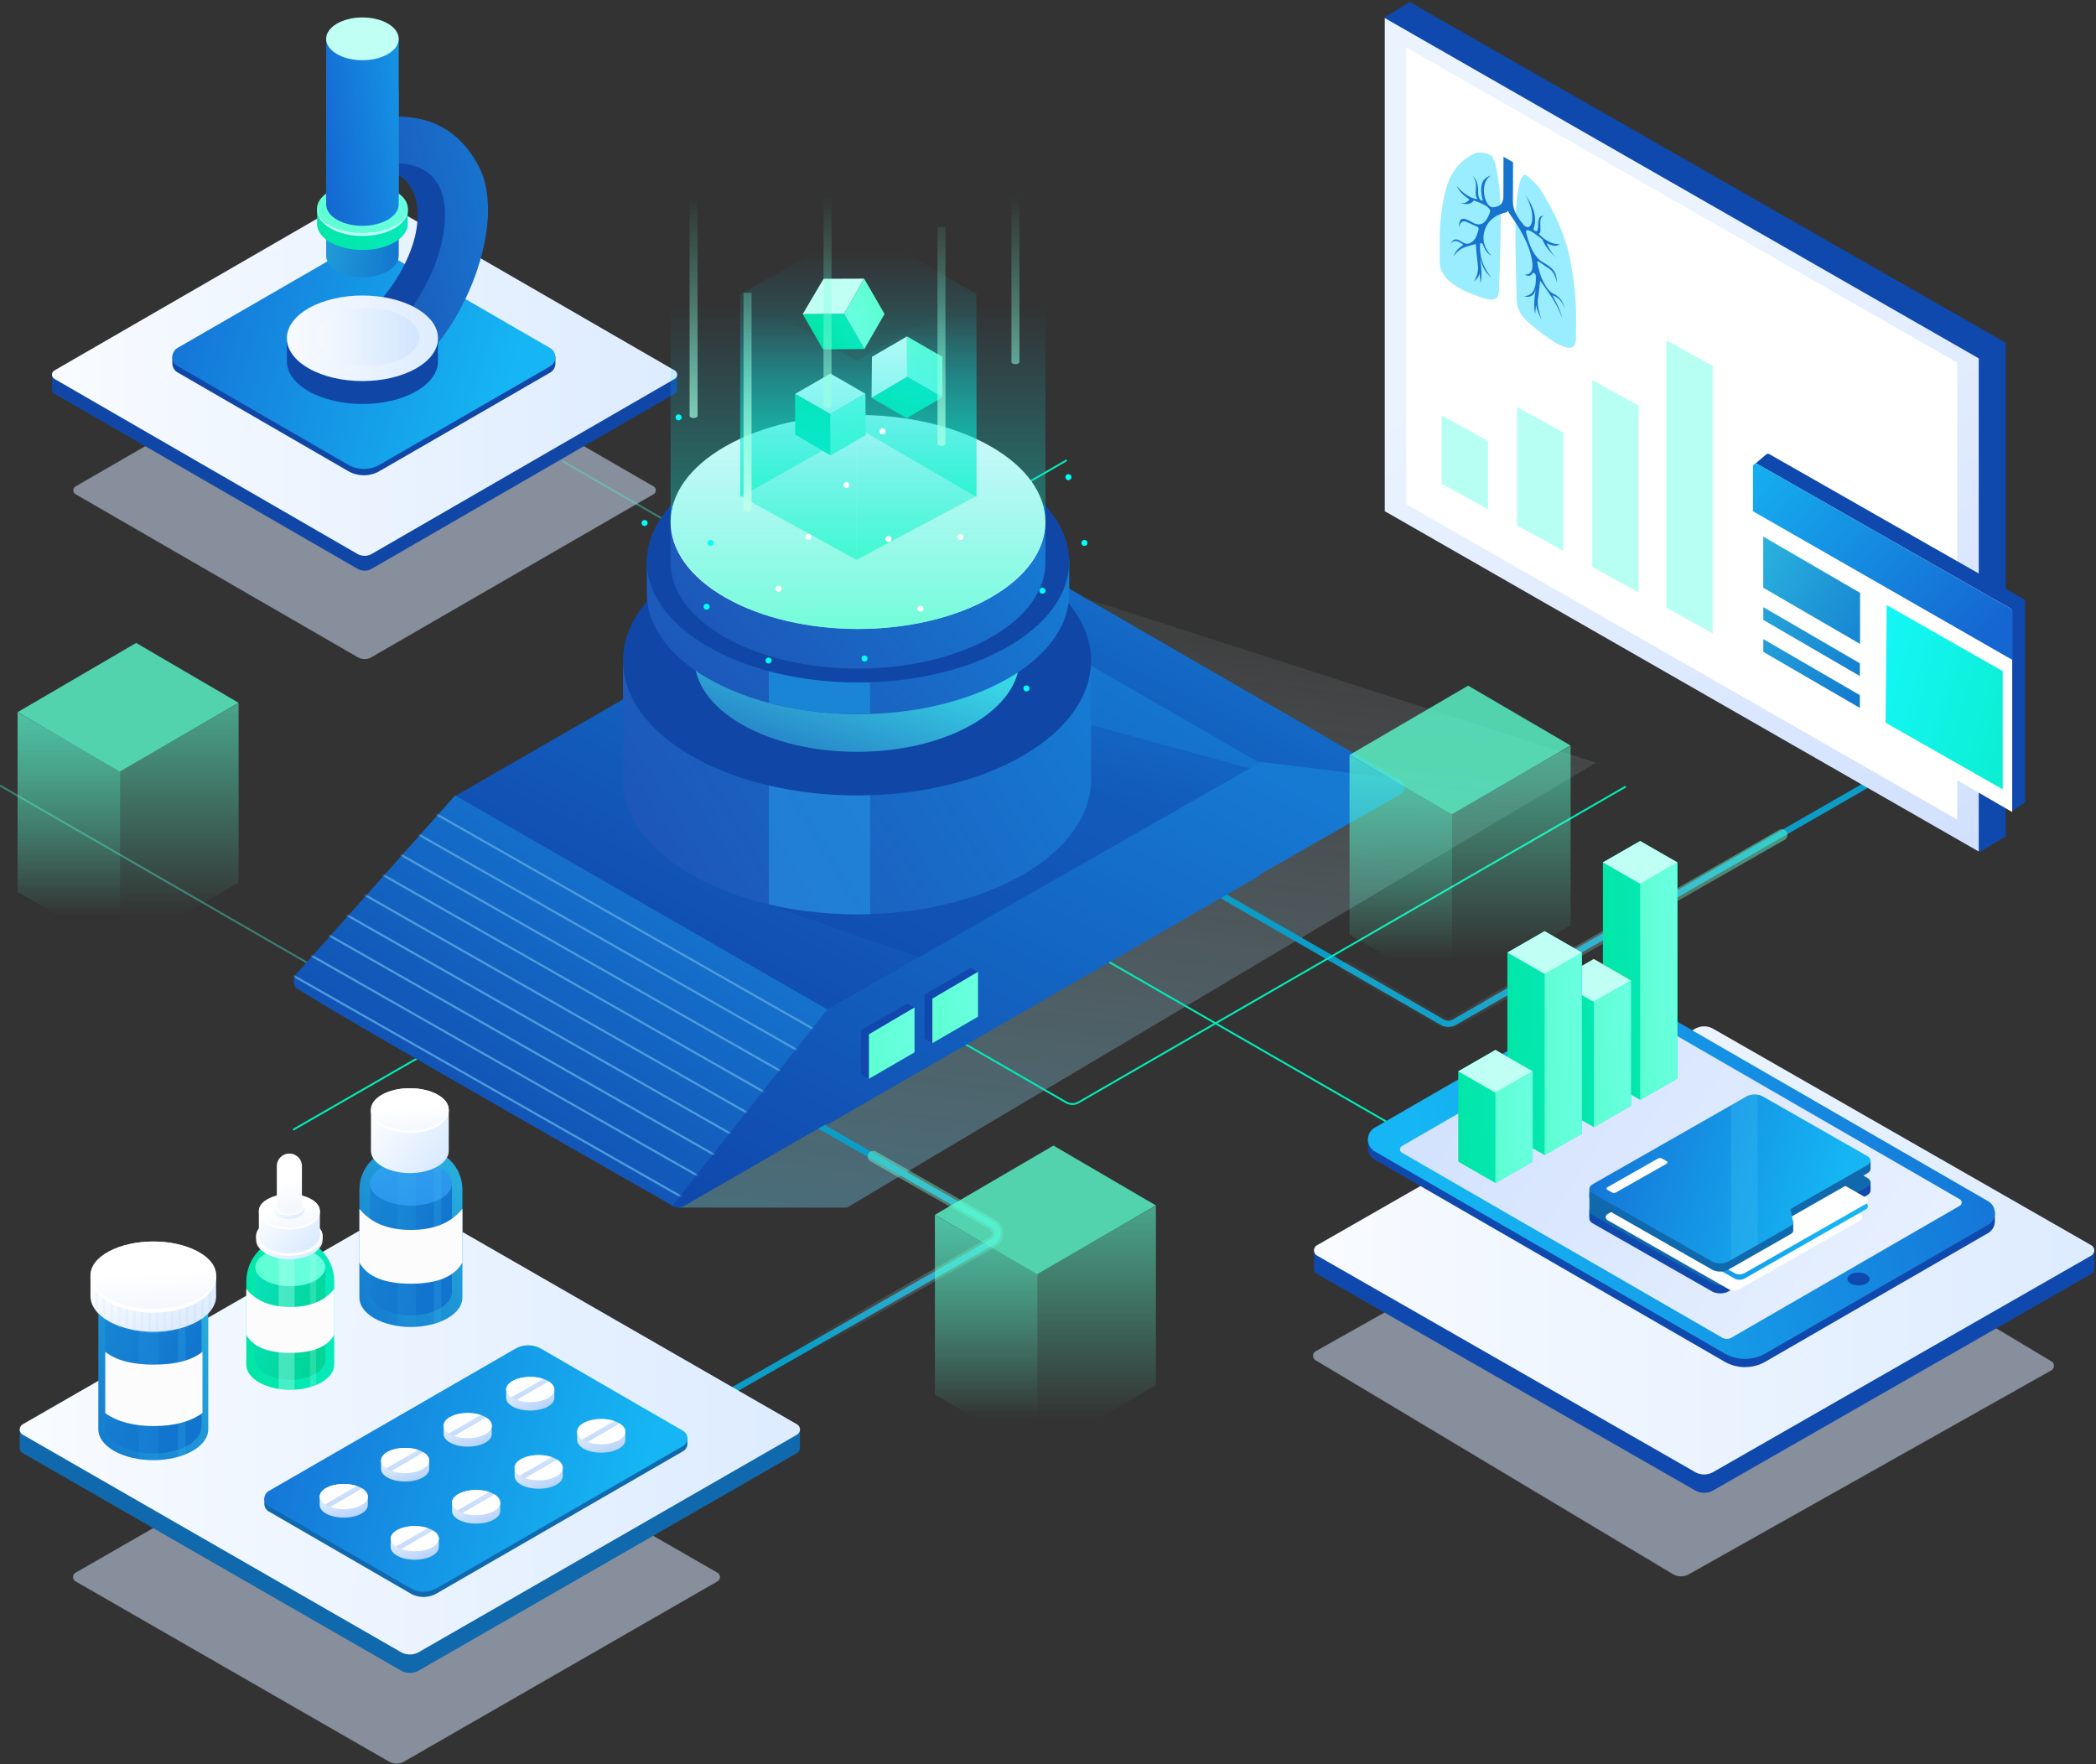 <svg xmlns="http://www.w3.org/2000/svg" xmlns:xlink="http://www.w3.org/1999/xlink" width="834" height="702" viewBox="0 0 834 702">
    <rect x="0" y="0" width="834" height="702" fill="#333333" stroke="none"/>
    <defs>
        <linearGradient id="a" x1="-4.872%" x2="135.715%" y1="36.435%" y2="36.435%">
            <stop offset="0%" stop-color="#FAFCFF"/>
            <stop offset="100%" stop-color="#D3E6FF"/>
        </linearGradient>
        <linearGradient id="b" x1="11.863%" x2="120.849%" y1="60.049%" y2="41.579%">
            <stop offset="0%" stop-color="#15B6F3"/>
            <stop offset="100%" stop-color="#1566D1"/>
        </linearGradient>
        <linearGradient id="c" x1="100%" x2="0%" y1="32.17%" y2="69.41%">
            <stop offset="0%" stop-color="#1679D2"/>
            <stop offset="100%" stop-color="#1D55B7"/>
        </linearGradient>
        <linearGradient id="d" x1="-136.914%" x2="111.45%" y1="-21.173%" y2="78.631%">
            <stop offset="0%" stop-color="#39DAE7"/>
            <stop offset="100%" stop-color="#1174CE"/>
        </linearGradient>
        <linearGradient id="e" x1="402.453%" x2="-24.833%" y1="-12.735%" y2="70.705%">
            <stop offset="0%" stop-color="#14F6F6"/>
            <stop offset="100%" stop-color="#00E5A2"/>
        </linearGradient>
        <linearGradient id="f" x1="323.683%" x2="-24.833%" y1="-7.011%" y2="70.705%">
            <stop offset="0%" stop-color="#82FFFF"/>
            <stop offset="100%" stop-color="#5BFFCF"/>
        </linearGradient>
        <linearGradient id="g" x1="201.503%" x2="0%" y1="15.468%" y2="92.058%">
            <stop offset="0%" stop-color="#15B6F3"/>
            <stop offset="100%" stop-color="#1566D1"/>
        </linearGradient>
        <linearGradient id="h" x1="-4.872%" x2="135.715%" y1="36.435%" y2="36.435%">
            <stop offset="0%" stop-color="#FAFCFF"/>
            <stop offset="100%" stop-color="#C1DCFF"/>
        </linearGradient>
        <linearGradient id="i" x1="50%" x2="18.687%" y1="-15.198%" y2="156.733%">
            <stop offset="0%" stop-color="#FFF" stop-opacity="0"/>
            <stop offset="100%" stop-color="#2CB4E6"/>
        </linearGradient>
        <linearGradient id="j" x1="100%" x2="4.403%" y1="100%" y2="9.165%">
            <stop offset="0%" stop-color="#5BFFCF"/>
            <stop offset="100%" stop-color="#FFF" stop-opacity="0"/>
        </linearGradient>
        <linearGradient id="k" x1="73.237%" x2="63.732%" y1="-6.795%" y2="64.954%">
            <stop offset="0%" stop-color="#5DFFD1"/>
            <stop offset="100%" stop-color="#FFF" stop-opacity="0"/>
        </linearGradient>
        <linearGradient id="l" x1="93.317%" x2="28.009%" y1="27.379%" y2="100%">
            <stop offset="0%" stop-color="#1679D2"/>
            <stop offset="100%" stop-color="#1049AD"/>
        </linearGradient>
        <linearGradient id="m" x1="117.504%" x2="79.695%" y1="-42.958%" y2="35.752%">
            <stop offset="0%" stop-color="#1679D2"/>
            <stop offset="100%" stop-color="#1049AD"/>
        </linearGradient>
        <path id="n" d="M65.004.68l148.074 85.157-61.607 78.06C52.285 107.37 2.267 78.371 1.415 76.904a4.59 4.59 0 0 1 .534-5.346L65.004.68z"/>
        <linearGradient id="p" x1="59.463%" x2="11.455%" y1="41.608%" y2="126.672%">
            <stop offset="0%" stop-color="#38D7E6"/>
            <stop offset="100%" stop-color="#1D55B7"/>
        </linearGradient>
        <linearGradient id="q" x1="50%" x2="50%" y1="9.256%" y2="104.001%">
            <stop offset="0%" stop-color="#17D3FD" stop-opacity="0"/>
            <stop offset="100%" stop-color="#00FFB5"/>
        </linearGradient>
        <linearGradient id="r" x1="50%" x2="50%" y1="13.966%" y2="100%">
            <stop offset="0%" stop-color="#5BFFCF" stop-opacity="0"/>
            <stop offset="100%" stop-color="#BEFFEC"/>
        </linearGradient>
        <linearGradient id="s" x1="50%" x2="124.496%" y1="25.37%" y2="194.748%">
            <stop offset="0%" stop-color="#EBF3FF"/>
            <stop offset="100%" stop-color="#B4CCFB"/>
        </linearGradient>
        <linearGradient id="t" x1="108.904%" x2="-159.75%" y1="29.752%" y2="146.068%">
            <stop offset="0%" stop-color="#14F6F6"/>
            <stop offset="100%" stop-color="#00E5A2"/>
        </linearGradient>
        <linearGradient id="u" x1="118.504%" x2="7.035%" y1="6.094%" y2="83.706%">
            <stop offset="0%" stop-color="#15B6F3"/>
            <stop offset="100%" stop-color="#1566D1"/>
        </linearGradient>
        <linearGradient id="v" x1="143.468%" x2="-15.452%" y1="-85.849%" y2="100%">
            <stop offset="0%" stop-color="#39DAE7"/>
            <stop offset="100%" stop-color="#1174CE"/>
        </linearGradient>
        <linearGradient id="w" x1="84.619%" x2="84.619%" y1="85.429%" y2="-68.103%">
            <stop offset="0%" stop-color="#5BFFCF" stop-opacity="0"/>
            <stop offset="100%" stop-color="#5BFFCF"/>
        </linearGradient>
        <linearGradient id="x" x1="84.619%" x2="84.619%" y1="85.429%" y2="-132.366%">
            <stop offset="0%" stop-color="#5BFFCF" stop-opacity="0"/>
            <stop offset="100%" stop-color="#4EECD7"/>
            <stop offset="100%" stop-color="#5BFFCF"/>
        </linearGradient>
        <linearGradient id="y" x1="-407.777%" x2="71.625%" y1="-276.084%" y2="78.056%">
            <stop offset="0%" stop-color="#39DAE7"/>
            <stop offset="100%" stop-color="#1174CE"/>
        </linearGradient>
        <linearGradient id="z" x1="-243.64%" x2="106.445%" y1="-469.449%" y2="116.172%">
            <stop offset="0%" stop-color="#39DAE7"/>
            <stop offset="100%" stop-color="#2B91EE"/>
        </linearGradient>
        <linearGradient id="A" x1="0%" x2="105.039%" y1="28.321%" y2="100%">
            <stop offset="0%" stop-color="#FAFCFF"/>
            <stop offset="100%" stop-color="#D3E6FF"/>
        </linearGradient>
        <linearGradient id="B" x1="54.245%" x2="48.349%" y1="93.478%" y2="46.817%">
            <stop offset="0%" stop-color="#F4F7FD"/>
            <stop offset="100%" stop-color="#FFF"/>
        </linearGradient>
        <linearGradient id="C" x1="-177.458%" x2="86.059%" y1="-82.892%" y2="86.097%">
            <stop offset="0%" stop-color="#14F6F6"/>
            <stop offset="100%" stop-color="#00D496"/>
        </linearGradient>
        <linearGradient id="D" x1="61.272%" x2="48.349%" y1="92.49%" y2="46.817%">
            <stop offset="0%" stop-color="#F4F7FD"/>
            <stop offset="100%" stop-color="#FFF"/>
        </linearGradient>
        <path id="E" d="M7.322 17.747c9.763 5.527 25.593 5.527 35.356 0 4.94-2.797 7.38-6.473 7.32-10.138-.038-2.386-.038-4.91 0-7.573H0C.021 2.726.021 5.27 0 7.67c-.031 3.645 2.41 7.296 7.322 10.078z"/>
        <linearGradient id="F" x1="-26.206%" x2="138.976%" y1="21.186%" y2="86.162%">
            <stop offset="0%" stop-color="#E5ECFA"/>
            <stop offset="100%" stop-color="#ABCAF1"/>
        </linearGradient>
        <linearGradient id="H" x1="-11.466%" x2="86.097%" y1="-50.369%" y2="84.347%">
            <stop offset="0%" stop-color="#FAFCFF"/>
            <stop offset="100%" stop-color="#B6D2FA"/>
        </linearGradient>
        <linearGradient id="I" x1="115.047%" x2="-139.26%" y1="73.344%" y2="-20.928%">
            <stop offset="0%" stop-color="#EBF3FF"/>
            <stop offset="100%" stop-color="#B4CCFB"/>
        </linearGradient>
        <linearGradient id="J" x1="6.434%" x2="86.666%" y1="-20.198%" y2="109.124%">
            <stop offset="0%" stop-color="#FAB643"/>
            <stop offset="55.969%" stop-color="#F48222"/>
            <stop offset="100%" stop-color="#F16322"/>
        </linearGradient>
    </defs>
    <g fill="none" fill-rule="evenodd">
        <path fill="#CCD8F1" d="M147.763 128.667l112.284 64.873a1.8 1.8 0 0 1 0 3.115l-112.284 64.873a5.389 5.389 0 0 1-5.392 0L30.087 196.655a1.8 1.8 0 0 1 0-3.115l112.284-64.873a5.389 5.389 0 0 1 5.392 0z" opacity=".55" style="mix-blend-mode:multiply"/>
        <path fill="#1047A7" d="M147.96 83.67l121.49 65.164c-.002 3.648-.002 5.694 0 6.137a1.923 1.923 0 0 1-.965 1.677L147.96 226.282a5.784 5.784 0 0 1-5.788 0L21.65 156.648a1.93 1.93 0 0 1-.965-1.659c-.002-.221-.002-2.273 0-6.155l121.49-65.164a5.784 5.784 0 0 1 5.787 0z"/>
        <path fill="url(#a)" d="M127.96 70.95l120.525 69.634a1.931 1.931 0 0 1 0 3.344L127.96 213.56a5.784 5.784 0 0 1-5.788 0L1.65 143.928a1.931 1.931 0 0 1 0-3.344L122.173 70.95a5.784 5.784 0 0 1 5.788 0z" transform="translate(20 6.82)"/>
        <path fill="#1047A7" d="M70.675 148.193l67.837 39.236a12.529 12.529 0 0 0 12.548 0l67.837-39.17a4.19 4.19 0 0 0 2.092-3.628v-2.822c-.97-.293-1.668-.562-2.092-.807l-67.837-39.236a12.529 12.529 0 0 0-12.548 0l-67.837 39.169c-.47.272-1.168.533-2.092.784.004 1.424.004 2.36 0 2.81a4.187 4.187 0 0 0 2.092 3.664z"/>
        <path fill="url(#b)" d="M150.385 48.362L82.548 87.598a12.529 12.529 0 0 1-12.548 0L2.163 48.428a4.194 4.194 0 0 1 0-7.257L70 1.935a12.529 12.529 0 0 1 12.548 0l67.837 39.17a4.194 4.194 0 0 1 0 7.257z" transform="matrix(-1 0 0 1 221.06 97.316)"/>
        <path fill="#1047A7" d="M144.214 127.144c9.683-9.21 16.257-18.873 19.723-28.992 5.198-15.178 2.476-32.97-19.723-31.174l9.824-11.354c17.024 3.644 27.501 10.838 31.432 21.582 3.93 10.744-6.547 32.566-31.432 65.466l-9.824-15.528z"/>
        <path fill="url(#c)" fill-rule="nonzero" d="M29.426 126.519c14.308-16.936 21.462-33.03 21.462-48.283 0-22.88-21.502-22.222-30.967-17.535V40.745c20.645-4.216 35.365 1.796 44.16 18.036 13.194 24.36-9.28 73.07-29.772 82.354l-4.152-9.937-.731-4.68z" transform="translate(126.167 6.943)"/>
        <path fill="url(#d)" fill-rule="nonzero" d="M7.838 100.867c5.638 3.324 14.78 3.324 20.418 0 2.853-1.681 4.262-3.892 4.228-6.096-.023-1.434-.023-23.397 0-65.886H3.609c.013 42.506.013 64.48 0 65.922-.018 2.192 1.392 4.388 4.229 6.06z" transform="translate(126.167 6.943)"/>
        <path fill="url(#e)" d="M5.286 23.332c7.048 4.062 18.474 4.062 25.522 0 3.566-2.056 5.328-4.757 5.285-7.451a185.18 185.18 0 0 1 0-5.565H0c.015 1.976.015 3.846 0 5.61-.023 2.678 1.74 5.362 5.286 7.406z" transform="translate(126.167 73.086)"/>
        <path fill="#C0FFF4" d="M131.453 90.843c7.048 4.062 18.475 4.062 25.522 0 7.048-4.062 7.048-10.648 0-14.71-7.047-4.062-18.474-4.062-25.522 0-7.047 4.062-7.047 10.648 0 14.71z"/>
        <path fill="url(#f)" d="M5.286 16.772c7.048 3.836 18.474 3.836 25.522 0 7.048-3.837 7.048-10.058 0-13.894C23.76-.96 12.334-.96 5.286 2.878c-7.048 3.836-7.048 10.057 0 13.894z" transform="translate(126.167 73.086)"/>
        <g>
            <path fill="url(#g)" d="M4.229 80.423c5.638 3.323 14.78 3.323 20.417 0 2.853-1.682 4.263-3.892 4.228-6.096-.022-1.435-.022-23.397 0-65.887H0c.012 42.506.012 64.48 0 65.923-.018 2.192 1.391 4.387 4.229 6.06z" transform="translate(129.777 6.943)"/>
            <path fill="#C0FFF4" d="M134.005 21.47c5.639 3.324 14.78 3.324 20.418 0 5.638-3.323 5.638-8.711 0-12.035-5.638-3.323-14.78-3.323-20.418 0-5.638 3.324-5.638 8.712 0 12.036z"/>
        </g>
        <g>
            <path fill="#1047A7" d="M122.946 155.762c11.746 6.647 30.79 6.647 42.537 0 5.943-3.363 8.88-7.784 8.808-12.192-.046-2.87-.046-5.905 0-9.106h-60.155c.026 3.234.026 6.293 0 9.178-.038 4.384 2.899 8.775 8.81 12.12z"/>
            <path fill="url(#a)" d="M8.81 29.056c11.746 6.648 30.79 6.648 42.537 0 11.746-6.647 11.746-17.424 0-24.07-11.747-6.648-30.791-6.648-42.537 0-11.747 6.646-11.747 17.423 0 24.07z" transform="translate(114.136 117.583)"/>
            <path fill="url(#h)" d="M17.952 24.632c7.936 4.49 20.804 4.49 28.74 0 7.936-4.491 7.936-11.773 0-16.264-7.936-4.49-20.804-4.49-28.74 0-7.936 4.491-7.936 11.773 0 16.264z" transform="translate(114.136 117.583)"/>
        </g>
        <g transform="translate(-43 57.82)">
            <path d="M384.906 77.274l374.21 215.506a4.261 4.261 0 0 1 0 7.39l-374.21 215.506a8.574 8.574 0 0 1-8.555 0L2.14 300.17a4.261 4.261 0 0 1 0-7.39L376.35 77.274a8.574 8.574 0 0 1 8.556 0z"/>
            <path fill="url(#i)" d="M313 346.55h67l298-177-219-70.5z" opacity=".55" style="mix-blend-mode:multiply" transform="translate(0 76.13)"/>
            <path stroke="#0B9DC7" stroke-linecap="round" stroke-width="2.5" d="M529.777 298.788l87.018 50.093a4.987 4.987 0 0 0 4.975 0l179.198-103.157"/>
            <path stroke="url(#j)" stroke-linecap="round" stroke-width="4.5" d="M578.775 220.808l38.02-21.886a4.987 4.987 0 0 1 4.975 0l130.206 74.492" opacity=".5" transform="matrix(1 0 0 -1 0 547.803)"/>
            <g stroke-linecap="round">
                <path stroke="#04E9B6" stroke-width=".75" d="M159.888 391.576L377.46 266.329a4.987 4.987 0 0 1 4.974 0l217.572 125.247"/>
                <path stroke="#04E9B6" stroke-width=".75" d="M689.658 255.275L472.181 380.799a4.973 4.973 0 0 1-4.972 0L249.73 255.275a2.485 2.485 0 0 1 0-4.305l217.478-125.524"/>
                <path stroke="#50F1D4" stroke-width=".75" d="M266.991 125.77l87.823 50.664m-151.626 170.73L43.152 254.84" opacity=".394"/>
                <path stroke="#0B9DC7" stroke-width="2.5" d="M286.456 522.885l151.422-86.527a4 4 0 0 0 0-6.946l-112.922-64.527"/>
                <path stroke="url(#k)" stroke-width="4.5" d="M243.304 398.115l151.422-86.527a4 4 0 0 0 0-6.946l-47.384-27.077" opacity=".5" transform="translate(43.152 124.77)"/>
            </g>
            <path fill="url(#l)" fill-rule="nonzero" d="M395.845 160.118l56.368 7.029c.615.076 1.158.35 1.573.75.16.154 48.807 28.285 145.938 84.393a1.056 1.056 0 0 1-.033 1.848c-27.338 14.523-47.696 20.228-61.075 17.114-13.651-3.177-61.242-25.087-142.771-65.728v-45.406z"/>
            <path fill="url(#l)" fill-rule="nonzero" d="M345.509 374.082L223.809 304v-45.067l171.806-53.87 148.59 40.5v-.287l54.63 6.726a3.375 3.375 0 0 1 1.263 6.28l-55.892 31.937v.412L372.4 389.568l-.467-.269-56.781 32.768a4.604 4.604 0 0 1-6.286-1.68 4.592 4.592 0 0 1 .53-5.337l36.113-40.968z"/>
            <path fill="#1048AD" d="M404.07 359.251l-15.328 12.182-3.156-1.708v-17.63l18.483-10.625 2.824 1.577z"/>
            <path fill="url(#f)" d="M21.307 1.834V19.44L3.157 29.963V12.25l18.15-10.674z" transform="translate(385.586 341.47)"/>
            <path fill="#1048AD" d="M429.322 345.058l-15.327 12.182-3.156-1.708v-17.63l18.483-10.625 2.824 1.577z"/>
            <path fill="url(#f)" d="M21.307 1.834V19.44L3.157 29.963V12.25l18.15-10.674z" transform="translate(410.839 327.277)"/>
            <path fill="url(#l)" fill-rule="nonzero" d="M395.67 160.118l148.536 85.568-172.036 98.15-148.36-84.742z"/>
            <path fill="url(#m)" fill-rule="nonzero" d="M540.317 247.905l-131.67 75.12L330.5 296l146-65.5 63.817 17.405z" opacity=".5"/>
            <g transform="translate(159.092 257.999)">
                <mask id="o" fill="#fff">
                    <use xlink:href="#n"/>
                </mask>
                <use fill="url(#l)" fill-rule="nonzero" xlink:href="#n"/>
                <g fill="#4E9BDC" mask="url(#o)">
                    <path d="M242.029 112.772l-.418.733L18.882-13.379l.418-.733 222.729 126.884zm-6.364 8.46l-.417.732L12.518-4.92l.418-.733 222.73 126.884zm-6.363 8.458l-.418.733L6.154 3.54l.419-.733L229.302 129.69zm-6.364 8.46l-.418.732L-.209 11.998l.418-.733 222.729 126.884zm-6.364 8.458l-.417.733L-6.573 20.457l.418-.733 222.73 126.884zm-6.363 8.46l-.418.732-222.73-126.884.418-.734 222.73 126.885zm-6.364 8.458l-.418.733L-19.3 37.375l.418-.734 222.729 126.885zm-6.364 8.46l-.417.732-222.73-126.884.418-.734 222.73 126.885zm-6.363 8.458l-.418.733-222.73-126.884.418-.734 222.73 126.885z"/>
                </g>
            </g>
            <path fill="url(#c)" fill-rule="nonzero" d="M290.887 252.18v-45.596h44.626c29.678-10.44 67.31-10.44 96.988 0h44.626v45.597c.084 13.785-9.007 27.585-27.274 38.103-36.366 20.939-95.326 20.939-131.692 0-18.266-10.518-27.358-24.318-27.273-38.103z"/>
            <path fill="#2590DF" d="M348.942 202.685c12.86-3.005 26.65-4.287 40.304-3.847v107.066c-13.654.44-27.444-.842-40.304-3.847v-99.372z" opacity=".64"/>
            <path fill="#1047A7" d="M318.161 242.975c36.366 20.939 95.327 20.939 131.692 0 36.366-20.94 36.366-54.888 0-75.826-36.365-20.94-95.326-20.94-131.692 0-36.365 20.938-36.365 54.887 0 75.826z"/>
            <path fill="url(#p)" fill-rule="nonzero" d="M0 70.044V38.528h31.011c20.624-7.215 46.775-7.215 67.399 0h31.01v31.516c.06 9.528-6.259 19.067-18.952 26.336-25.271 14.473-66.244 14.473-91.515 0C6.26 89.11-.058 79.572 0 70.044z" transform="translate(319.297 134.098)"/>
            <path fill="#FFF" d="M338.25 197.361c25.271 14.473 66.244 14.473 91.515 0 25.27-14.472 25.27-37.937 0-52.41-25.271-14.471-66.244-14.471-91.515 0-25.271 14.473-25.271 37.938 0 52.41z"/>
            <path fill="url(#c)" fill-rule="nonzero" d="M0 47.291h168.09v13.353c.075 12.34-8.13 24.694-24.617 34.11-32.821 18.743-86.035 18.743-118.857 0C8.13 85.338-.076 72.984.001 60.644L0 47.291z" transform="translate(300.357 117.54)"/>
            <path fill="#1985D4" d="M389.246 226.272c-13.721.45-27.599-1.013-40.304-4.388V185.04h40.304v41.232z"/>
            <path fill="#1047A7" d="M324.973 199.647c32.822 18.784 86.036 18.784 118.858 0 32.821-18.783 32.821-49.237 0-68.02-32.822-18.783-86.036-18.783-118.858 0-32.821 18.783-32.821 49.237 0 68.02z"/>
            <path fill="url(#c)" fill-rule="nonzero" d="M0 41.79h149.15v16.828c.067 10.839-7.214 21.69-21.843 29.96-29.123 16.465-76.341 16.465-105.465 0C7.214 80.308-.068 69.457 0 58.618V41.79z" transform="translate(309.827 107.289)"/>
            <path fill="#FFF" d="M331.67 179.975c29.123 16.628 76.341 16.628 105.464 0 29.124-16.628 29.124-43.587 0-60.215-29.123-16.628-76.341-16.628-105.465 0-29.123 16.628-29.123 43.587 0 60.215z"/>
            <path fill="url(#q)" d="M47.75 0l46.258 26.906v80.716L47.75 80.695zM47.75 0L0 26.906v80.716l47.75-26.905z" opacity=".6" transform="translate(337.534 32.305)"/>
            <path fill="url(#e)" d="M.27 8.02l14.311 8.098v16.195L.271 24.216z" transform="rotate(-30 291.7 -638.131)"/>
            <path fill="url(#f)" d="M14.581 8.02l13.924 8.098v16.195L14.581 24.27z" transform="scale(-1 1) rotate(30 -270.157 -718.531)"/>
            <path fill="#C0FFF4" d="M386.843 53.05l-8.01 13.975-16.442.143 8.316-14.063z"/>
            <path fill="url(#e)" d="M.269 8.03l14.31 8.097v16.195L.27 24.224z" transform="rotate(-60 275.097 -283.072)"/>
            <path fill="url(#f)" d="M14.58 8.03l13.923 8.097v16.195L14.58 24.278z" transform="scale(-1 1) rotate(60 -253.556 -320.383)"/>
            <path fill="#C0FFF4" d="M403.902 76.036l.05 16.107-14.168 8.344.17-16.337z"/>
            <path fill="url(#f)" d="M.27 8.02l14.311 8.098v16.195L.271 24.216z" transform="rotate(-120 220.173 -42.03)"/>
            <path fill="#C0FFF4" d="M359.353 98.934l13.975 8.01 14.025-8.098-13.928-8.037z"/>
            <path fill="url(#e)" d="M.27 8.02l13.924 8.098 14.311-8.097L14.271 0z" transform="scale(1 -1) rotate(-60 87.186 -356.431)"/>
            <path fill="url(#q)" d="M94.008 26.498l-47.75 26.905v79.222l47.75-25.41z" opacity=".6" transform="translate(337.534 32.305)"/>
            <path fill="url(#q)" d="M0 26.498l46.258 26.905v79.222L0 107.215z" opacity=".6" transform="translate(337.534 32.305)"/>
            <path fill="url(#q)" d="M309.827 51.09h149.15v98.398c0 10.994-7.28 21.988-21.843 30.376-29.123 16.776-76.341 16.776-105.465 0-14.561-8.388-21.842-19.382-21.842-30.376V51.089z" opacity=".6"/>
            <path fill="url(#r)" d="M338.866 58.684h3.182v86.19c0 .235-.155.47-.466.648-.62.358-1.628.358-2.25 0-.31-.179-.466-.413-.466-.648v-86.19zM416.026 32.514h3.182v86.19c0 .235-.155.47-.466.648-.621.358-1.629.358-2.25 0-.31-.179-.466-.413-.466-.648v-86.19zM370.685 17.447h3.182v86.19c0 .234-.156.469-.466.647-.621.358-1.629.358-2.25 0-.31-.178-.466-.413-.466-.648v-86.19zM445.458 0h3.182v86.19c0 .234-.155.469-.466.648-.621.358-1.628.358-2.25 0-.31-.18-.466-.414-.466-.648V0zM317.389 21.412h3.182v86.19c0 .234-.155.469-.466.648-.621.358-1.629.358-2.25 0-.31-.18-.466-.414-.466-.648v-86.19z"/>
            <ellipse cx="468.129" cy="132.039" fill="#00FFF6" rx="1.193" ry="1.19"/>
            <ellipse cx="386.992" cy="204.205" fill="#00FFF6" rx="1.193" ry="1.19"/>
            <ellipse cx="348.81" cy="204.998" fill="#00FFF6" rx="1.193" ry="1.19"/>
            <ellipse cx="451.424" cy="216.1" fill="#00FFF6" rx="1.193" ry="1.19"/>
            <ellipse cx="324.15" cy="183.586" fill="#00FFF6" rx="1.193" ry="1.19"/>
            <ellipse cx="325.741" cy="158.209" fill="#00FFF6" rx="1.193" ry="1.19"/>
            <ellipse cx="457.788" cy="177.242" fill="#00FFF6" rx="1.193" ry="1.19"/>
            <ellipse cx="299.491" cy="150.279" fill="#00FFF6" rx="1.193" ry="1.19"/>
            <ellipse cx="313.014" cy="108.249" fill="#00FFF6" rx="1.193" ry="1.19"/>
            <ellipse cx="474.493" cy="158.209" fill="#00FFF6" rx="1.193" ry="1.19"/>
            <ellipse cx="396.537" cy="156.623" fill="#FFF" rx="1.193" ry="1.19"/>
            <ellipse cx="352.787" cy="176.449" fill="#FFF" rx="1.193" ry="1.19"/>
            <ellipse cx="409.265" cy="184.379" fill="#FFF" rx="1.193" ry="1.19"/>
            <ellipse cx="425.174" cy="155.83" fill="#FFF" rx="1.193" ry="1.19"/>
            <ellipse cx="364.719" cy="155.83" fill="#FFF" rx="1.193" ry="1.19"/>
            <ellipse cx="379.833" cy="135.211" fill="#FFF" rx="1.193" ry="1.19"/>
            <ellipse cx="394.151" cy="113.8" fill="#FFF" rx="1.193" ry="1.19"/>
        </g>
        <g>
            <path fill="#1049AD" d="M798.036 136.363V332.77l-9.91 6.05-227.198-141.594L551 6.868 560.928.82z"/>
            <path fill="url(#s)" d="M236.342 141.775V338L0 202.582V6.357z" transform="translate(551 .82)"/>
            <path fill="#FFF" d="M778.787 144.299v181.805L559.555 200.638V18.832z"/>
            <path fill="#1049AD" d="M805.174 238.353l-101.091-57.62a1.2 1.2 0 0 0-1.372.128l-4.72 4.01 4.633 74.618 98.031 63.21 4.587-3.037a1.2 1.2 0 0 0 .538-1v-79.266a1.2 1.2 0 0 0-.606-1.043z"/>
            <path fill="#FFF" d="M800.052 242.167L699.296 184.66a1.2 1.2 0 0 0-1.794 1.042v76.91c0 .429.227.824.598 1.039l102.557 59.47v-79.91a1.2 1.2 0 0 0-.605-1.043z"/>
            <path fill="url(#t)" d="M55.528 107.046L8.917 133.575v-47.04l46.17-26.305z" transform="matrix(-1 0 0 1 805.801 180.513)"/>
            <path fill="url(#u)" d="M5.75 61.654L106.504 4.145a1.2 1.2 0 0 1 1.795 1.042v17.725L5.144 82.028V62.696c0-.43.23-.828.605-1.042z" transform="matrix(-1 0 0 1 805.801 180.513)"/>
            <path fill="url(#v)" fill-rule="nonzero" d="M104.177 61.071v5.086L65.762 88.49v-5.086l38.415-22.332zm0 12.715v5.086l-38.41 22.297v-5.086l38.41-22.297zm.035-40.794v20.344L65.68 75.717V55.374l38.53-22.382z" transform="matrix(-1 0 0 1 805.801 180.513)"/>
            <g>
                <path fill="#9AECFF" d="M587.733 60.686c2.705-.053 4.638.415 5.8 1.402 1.743 1.48 3.644 12.24 3.606 24.279-.025 8.026-.264 17.9-.718 29.621-.134 3.042-2.134 3.931-6 2.669-5.798-1.894-17.581-5.869-17.554-14.55.028-8.681-.508-17.025 2.336-28.293 1.896-7.512 6.073-12.555 12.53-15.128zm24.793 14.06c6.418 9.875 10.548 19.63 12.39 29.261 2.763 14.448 2.177 22.156 2.15 30.837-.028 8.682-11.794-.699-17.584-5.377-3.86-3.119-5.847-6.27-5.961-9.452-.378-12.193-.554-22.303-.529-30.329.038-12.039 2-20.607 3.746-20.11 1.164.332 3.093 2.056 5.788 5.17z"/>
                <path fill="#1673CE" d="M600.079 83.846c-.178.344-.446.574-.783.653-4.408 1.04-7.215 3.312-8.42 6.817-1.298 3.77-.452 7.252 2.537 10.448-1.414-.801-2.497-2.209-3.248-4.222-.114-.304-.307-.566-.521-.706-.369-.242-.689-.056-.715.415-.301 4.897 1.256 9.346 4.67 13.347-2.706-2.285-4.303-5.256-4.791-8.911.768 5.503.864 9.124.287 10.862l-.31-3.836c-.36 1.297-1.113 2.372-2.258 3.224 1.291-2.083 1.798-4.236 1.52-6.459-.28-2.222-.556-5.007-.83-8.354 0 0-1.501.275-4.288 1.229-1.859.635-3.362 1.847-4.51 3.636.434-1.63 1.724-3.152 3.87-4.562-2.421-1.936-4.063-2.023-4.925-.26.601-2.16 2.088-2.45 4.46-.872 1.109.737 2.208.896 3.064.443.496-.262.875-.498 1.136-.705.918-.73 1.695-2.328 2.33-4.798a.64.64 0 0 0 .016-.196c-.02-.32-.225-.667-.46-.775-1.491-.68-2.927-1.329-4.307-1.946-1.569-.702-2.57.044-3.006 2.237.013-3.935 1.085-4.453 5.361-2.028 4.276 2.425 6.002-1.664 6.866-3.99.576-1.55-1.56-3.137-6.41-4.76-.502.726-1.217 1.165-2.146 1.316-.928.151-2.142.026-3.64-.375 1.712.408 3.07-.042 4.074-1.35-2.422-1.561-4.13-3.374-5.123-5.44 2.845 3.304 5.624 5.067 8.336 5.292-1.066-1.45-.633-2.894-.626-5.142a7.014 7.014 0 0 0-1.272-4.1c1.423 1.37 2.13 3.367 2.123 5.99-.009 2.623.63 3.924 1.915 3.902-1.553-5.76-.471-9.089 3.244-9.985-4.934 2.574-2.61 12.878.817 12.57.957-.086 1.752-.298 2.385-.634 1.07-.57 1.693-1.956 1.698-3.785l.05-15.639 3.789 2.149-.05 15.638c-.006 1.83.606 3.916 1.669 5.696.628 1.05 1.419 2.161 2.372 3.331 3.414 4.188 5.794-3.449.893-11.6 3.697 5.1 4.753 9.64 3.17 13.623 1.28 1.477 1.925.904 1.933-1.72.008-2.623.726-3.811 2.153-3.565-.857.265-1.289 1.146-1.293 2.645-.007 2.249.415 4.177-.657 4.414 2.704 2.848 5.484 4.237 8.34 4.167-1.002.933-2.715.806-5.14-.38.993 2.439 2.343 4.425 4.051 5.957-1.495-1.297-2.704-2.546-3.629-3.748-.924-1.202-1.634-2.45-2.13-3.742-4.842-3.872-6.981-4.71-6.417-2.513.846 3.295 2.54 9.324 6.817 11.75 4.275 2.424 5.34 4.155 5.328 8.09-.42-2.679-1.413-4.556-2.98-5.633a861.226 861.226 0 0 0-4.304-2.936c-.235-.16-.442-.047-.463.251a.826.826 0 0 0 .015.213c.617 3.18 1.38 5.652 2.29 7.418.26.504.636 1.167 1.128 1.99.85 1.42 1.946 2.506 3.055 3.026 2.374 1.114 3.854 3.087 4.44 5.92-.848-2.733-2.485-4.506-4.91-5.318 2.13 3.836 3.406 6.812 3.827 8.928a40.537 40.537 0 0 0-4.47-8.73c-2.771-4.105-4.264-6.078-4.264-6.078-.295 3.024-.589 5.485-.88 7.384-.292 1.9.2 4.618 1.473 8.156-1.135-2.145-1.879-4.068-2.23-5.77l-.332 3.472c-.564-2.384-.446-5.883.354-10.498-.51 3.09-2.12 4.242-4.83 3.455 3.427-.12 5.006-2.792 4.737-8.012-.023-.499-.34-1.046-.71-1.223-.213-.103-.408-.06-.523.114-.761 1.155-1.849 1.332-3.263.53 2.998.199 3.863-2.314 2.594-7.538-1.18-4.858-3.962-10.3-8.347-16.327-.335-.46-.6-.993-.776-1.537z"/>
            </g>
            <path fill="#B8FFF3" d="M573.653 165.289l18.433 10.176v27.216l-18.433-10.176v-27.216zm29.977-3.357l18.433 10.175v47.123l-18.433-10.176v-47.122zm29.93-10.716l18.433 10.176v74.36l-18.433-10.175v-74.361zm29.493-15.812l18.433 10.176v106.454l-18.433-10.176V135.404z"/>
        </g>
        <g>
            <path fill="url(#w)" d="M40.785 51l47.158-27.069v71.415l-47.158 27.541L0 99.067V27.653z" transform="translate(372 455.82)"/>
            <path fill="url(#x)" d="M40.785 51v71.887L0 99.067V27.653z" transform="translate(372 455.82)"/>
            <path fill="#5BFFCF" d="M419.173 455.82l40.77 23.82-47.22 27.321L372 483.371z" opacity=".78"/>
        </g>
        <g>
            <path fill="url(#w)" d="M40.785 51l47.158-27.069v71.415l-47.158 27.541L0 99.067V27.653z" transform="translate(537 272.82)"/>
            <path fill="url(#x)" d="M40.785 51v71.887L0 99.067V27.653z" transform="translate(537 272.82)"/>
            <path fill="#5BFFCF" d="M584.173 272.82l40.77 23.82-47.22 27.321L537 300.371z" opacity=".78"/>
        </g>
        <g>
            <path fill="url(#w)" d="M40.785 51l47.158-27.069v71.415l-47.158 27.541L0 99.067V27.653z" transform="translate(7 255.82)"/>
            <path fill="url(#x)" d="M40.785 51v71.887L0 99.067V27.653z" transform="translate(7 255.82)"/>
            <path fill="#5BFFCF" d="M54.173 255.82l40.77 23.82-47.22 27.321L7 283.371z" opacity=".78"/>
        </g>
        <g>
            <path fill="#CCD8F1" d="M674.025 456.531l142.208 85.124a2.073 2.073 0 0 1 0 3.607l-144.208 81.124a6.347 6.347 0 0 1-6.3 0l-142.208-85.124a2.073 2.073 0 0 1 0-3.607l144.207-81.124a6.347 6.347 0 0 1 6.301 0z" opacity=".55" style="mix-blend-mode:multiply"/>
            <path fill="#1049AD" d="M681.695 416.65l151.618 80.591a4309.8 4309.8 0 0 0 0 7.59c.002.408-.102.821-.323 1.2a2.398 2.398 0 0 1-.88.874l-150.415 86.12a7.276 7.276 0 0 1-7.223 0l-150.414-86.12a2.383 2.383 0 0 1-1.204-2.052c-.002-.274-.002-2.811 0-7.612l151.618-80.592a7.276 7.276 0 0 1 7.223 0z"/>
            <path fill="url(#a)" d="M158.985 1.41l150.414 86.12a2.377 2.377 0 0 1 0 4.135l-150.414 86.12a7.276 7.276 0 0 1-7.224 0L1.348 91.665a2.377 2.377 0 0 1 0-4.135L151.76 1.41a7.276 7.276 0 0 1 7.224 0z" transform="translate(522.71 407.941)"/>
        </g>
        <g>
            <path fill="#CCD8F1" d="M160.772 554.085l124.706 71.701a1.983 1.983 0 0 1 0 3.443l-124.706 71.702a6.01 6.01 0 0 1-5.989 0L30.077 629.229a1.983 1.983 0 0 1 0-3.443l124.706-71.701a6.01 6.01 0 0 1 5.989 0z" opacity=".55" style="mix-blend-mode:multiply"/>
            <path fill="#1069AD" d="M166.695 487.562l151.618 80.931c-.002 4.531-.002 7.072 0 7.622a2.403 2.403 0 0 1-1.204 2.082L166.695 664.68a7.25 7.25 0 0 1-7.223 0L9.058 578.198a2.395 2.395 0 0 1-1.204-2.06c-.002-.276-.002-2.824 0-7.645l151.618-80.93a7.25 7.25 0 0 1 7.223 0z"/>
            <path fill="url(#a)" d="M158.985 47.292l150.414 86.482a2.392 2.392 0 0 1 0 4.153l-150.414 86.482a7.25 7.25 0 0 1-7.224 0L1.348 137.927a2.392 2.392 0 0 1 0-4.153L151.76 47.292a7.25 7.25 0 0 1 7.224 0z" transform="translate(7.71 432.941)"/>
            <path fill="url(#v)" fill-rule="nonzero" d="M6.004 91.576c8.006 4.565 20.986 4.565 28.992 0 4.05-2.31 6.052-5.347 6.003-8.374-.017-1.04-.017-13.76 0-38.158V40.34c0-9.046-7.333-16.38-16.38-16.38l-8.239-.006C7.334 23.954 0 31.287 0 40.334v.006l.009 4.704C.012 69.47.009 82.204 0 83.251c-.026 3.012 1.976 6.027 6.004 8.325z" transform="translate(143 433)"/>
            <path fill="url(#y)" fill-rule="nonzero" d="M8.963 87.64c6.372 3.648 16.702 3.648 23.074 0 3.225-1.845 4.817-4.27 4.779-6.689-.014-.83-.014-12.392 0-34.684v-8.435H4.184l.006 8.435c.003 22.313.001 33.888-.006 34.724-.02 2.405 1.572 4.815 4.779 6.65z" transform="translate(143 433)"/>
            <path fill="url(#z)" fill-rule="nonzero" d="M8.963 44.132c6.372 3.46 16.702 3.46 23.074 0s6.372-9.071 0-12.532c-6.372-3.46-16.702-3.46-23.074 0s-6.372 9.071 0 12.532z" transform="translate(143 433)"/>
            <path fill="#3EBEF4" d="M172.676 526.767a26.352 26.352 0 0 0 2.895-1.006v-68.8h-2.895v69.806z" opacity=".2"/>
            <path fill="#3EBEF4" d="M158.081 527.586c2.416.376 4.93.496 7.407.36v-67.283a3.703 3.703 0 1 0-7.406 0v66.923z" opacity=".1"/>
            <path fill="#FCFCFC" d="M143 502.38l.009-21.393c4.507 5.605 11.337 8.407 20.49 8.407 9.154 0 15.987-2.802 20.5-8.407v21.343c-3.158 5.638-9.99 8.457-20.5 8.457-10.508 0-17.34-2.803-20.499-8.407z"/>
            <path fill="url(#A)" d="M9.136 31.168c6.045 3.476 15.846 3.476 21.891 0 3.06-1.759 4.57-4.07 4.534-6.376-.024-1.5-.024-6.933 0-16.3H4.602c.013 9.383.013 14.83 0 16.338-.02 2.293 1.492 4.589 4.534 6.338z" transform="translate(143 433)"/>
            <path fill="#FFF" d="M152.136 448.195c6.045 3.476 15.846 3.476 21.891 0 6.046-3.476 6.046-9.112 0-12.588-6.045-3.476-15.846-3.476-21.891 0-6.045 3.476-6.045 9.112 0 12.588z"/>
            <path fill="url(#B)" d="M9.136 14.352c6.045 3.283 15.846 3.283 21.891 0 6.046-3.283 6.046-8.606 0-11.89-6.045-3.283-15.846-3.283-21.891 0-6.045 3.284-6.045 8.607 0 11.89z" transform="translate(143 433)"/>
            <g>
                <path fill="url(#e)" d="M5.126 91.077c6.834 3.897 17.914 3.897 24.748 0 3.458-1.971 5.167-4.563 5.125-7.147-.014-.888-.014-11.743 0-32.568v-.496c0-9.665-7.835-17.5-17.5-17.5C7.84 33.366.008 41.198.008 50.86v.503C.01 72.21.007 83.08 0 83.972c-.022 2.57 1.686 5.145 5.126 7.105z" transform="translate(98 459)"/>
                <path fill="url(#C)" d="M7.651 87.719c5.44 3.113 14.259 3.113 19.698 0 2.752-1.575 4.112-3.645 4.079-5.71-.011-.709-.011-10.576 0-29.603v-7.2H3.571l.006 7.2c.003 19.044 0 28.923-.005 29.637-.018 2.053 1.342 4.11 4.079 5.676z" transform="translate(98 459)"/>
                <path fill="url(#f)" d="M7.651 50.583c5.44 2.954 14.259 2.954 19.698 0 5.44-2.953 5.44-7.742 0-10.696-5.44-2.954-14.259-2.954-19.698 0-5.44 2.954-5.44 7.743 0 10.696z" transform="translate(98 459)"/>
                <path fill="#C0FFF4" d="M123.333 551.948c.855-.244 1.682-.53 2.471-.86v-58.722h-2.471v59.582z" opacity=".2"/>
                <path fill="#C0FFF4" d="M110.874 552.647c2.063.32 4.208.423 6.323.306v-57.425a3.161 3.161 0 1 0-6.322 0v57.119z" opacity=".35"/>
                <path fill="#FCFCFC" d="M98 531.133l.007-18.26c3.848 4.784 9.679 7.176 17.493 7.176 7.814 0 13.647-2.392 17.5-7.175v18.216c-2.696 4.812-8.53 7.218-17.5 7.218s-14.804-2.392-17.5-7.175z"/>
                <path fill="url(#A)" d="M3.87 14.332c5.16 2.966 13.528 2.966 18.688 0 2.611-1.502 3.901-3.475 3.87-5.442-.02-1.28-.02-1.733 0-1.356H0c.011-.362.011.1 0 1.388-.017 1.957 1.273 3.917 3.87 5.41z" transform="translate(101.929 484.473)"/>
                <path fill="#FFF" d="M105.799 497.442c5.16 2.967 13.527 2.967 18.688 0 5.16-2.967 5.16-7.777 0-10.744-5.16-2.966-13.528-2.966-18.688 0-5.16 2.967-5.16 7.777 0 10.744z"/>
                <path fill="url(#B)" d="M3.87 12.25c5.16 2.802 13.528 2.802 18.688 0 5.16-2.803 5.16-7.346 0-10.148-5.16-2.803-13.527-2.803-18.688 0-5.16 2.802-5.16 7.345 0 10.147z" transform="translate(101.929 484.473)"/>
                <g>
                    <path fill="url(#A)" d="M3.557 21.296c4.742 2.745 12.43 2.745 17.172 0 2.4-1.39 3.585-3.216 3.556-5.036-.019-1.186-.019-4.281 0-9.288H0c.01 5.02.01 8.126 0 9.317-.015 1.811 1.17 3.625 3.557 5.007z" transform="translate(103 475.145)"/>
                    <path fill="#FFF" d="M106.557 487.147c4.742 2.745 12.43 2.745 17.172 0 4.742-2.746 4.742-7.197 0-9.943-4.742-2.745-12.43-2.745-17.172 0-4.743 2.746-4.743 7.197 0 9.943z"/>
                    <path fill="url(#D)" d="M3.557 11.267c4.742 2.578 12.43 2.578 17.172 0 4.742-2.577 4.742-6.756 0-9.334-4.742-2.577-12.43-2.577-17.172 0-4.743 2.578-4.743 6.757 0 9.334z" transform="translate(103 475.145)"/>
                </g>
                <g>
                    <path fill="url(#A)" d="M1.83 24.956c2.441 1.447 6.399 1.447 8.84 0 1.234-.732 1.845-1.695 1.83-2.654-.01-.625-.01-1.093 0-1.405H0c.005.319.005.792 0 1.42-.008.955.602 1.91 1.83 2.64z" transform="translate(108.714 459)"/>
                    <path fill="#FFF" d="M110.545 482.548c2.44 1.447 6.398 1.447 8.839 0 2.44-1.448 2.44-3.794 0-5.241-2.441-1.447-6.398-1.447-8.84 0-2.44 1.447-2.44 3.793 0 5.24z"/>
                    <path fill="url(#B)" d="M1.83 23.16c2.441 1.36 6.399 1.36 8.84 0 2.44-1.358 2.44-3.561 0-4.92-2.441-1.358-6.399-1.358-8.84 0-2.44 1.359-2.44 3.562 0 4.92z" transform="translate(108.714 459)"/>
                    <path fill="url(#B)" d="M2.893 22.48c1.953 1.12 5.118 1.12 7.071 0 .988-.567 1.476-1.312 1.464-2.055-.003-.221-.004-5.363-.001-15.425a4.998 4.998 0 0 0-4.999-5A5 5 0 0 0 1.43 5c.002 10.069.002 15.214 0 15.437-.007.739.481 1.48 1.464 2.043z" transform="translate(108.714 459)"/>
                </g>
            </g>
            <g>
                <path fill="url(#v)" fill-rule="nonzero" d="M9.532 83.403c8.543 4.796 22.393 4.796 30.936 0 4.323-2.427 6.458-5.618 6.406-8.798-.018-1.093-.018-14.455 0-40.088V12.365H3.125l.01 22.152c.003 25.66 0 39.04-.01 40.14-.027 3.163 2.108 6.332 6.407 8.746z" transform="translate(36 494)"/>
                <path fill="url(#y)" fill-rule="nonzero" d="M11.426 81.178c7.497 4.23 19.651 4.23 27.148 0 3.793-2.14 5.667-4.954 5.622-7.76-.016-.963-.016-14.372 0-40.228v-9.784H5.804l.008 9.784c.003 25.88 0 39.305-.008 40.275-.025 2.79 1.85 5.584 5.622 7.713z" transform="translate(36 494)"/>
                <path fill="url(#z)" fill-rule="nonzero" d="M12.689 33.558c6.8 3.636 17.823 3.636 24.622 0 6.8-3.636 6.8-9.53 0-13.166-6.8-3.636-17.823-3.636-24.622 0-6.8 3.636-6.8 9.53 0 13.166z" transform="translate(36 494)"/>
                <path fill="#3EBEF4" d="M70.791 579.705c1.069-.3 2.102-.653 3.09-1.058v-72.282h-3.09v73.34z" opacity=".2"/>
                <path fill="#3EBEF4" d="M55.218 580.565c2.578.396 5.26.521 7.903.377v-70.625a3.952 3.952 0 0 0-7.903 0v70.248z" opacity=".1"/>
                <path fill="#FCFCFC" d="M41.876 562.287l.008-24.413c4.253 3.409 10.7 5.113 19.339 5.113 8.64 0 15.088-1.704 19.347-5.113v24.366c-4.807 3.455-11.257 5.183-19.347 5.183-8.09 0-14.54-1.712-19.347-5.136z"/>
                <g transform="translate(36 508)">
                    <mask id="G" fill="#fff">
                        <use xlink:href="#E"/>
                    </mask>
                    <use fill="url(#A)" xlink:href="#E"/>
                    <path fill="url(#F)" d="M2-5h1v38H2V-5zm3 0h1v38H5V-5zm3 0h1v38H8V-5zm3 0h1v38h-1V-5zm3 0h1v38h-1V-5zm3 0h1v38h-1V-5zm3 0h1v38h-1V-5zm3 0h1v38h-1V-5zm3 0h1v38h-1V-5zm3 0h1v38h-1V-5zm3 0h1v38h-1V-5zm3 0h1v38h-1V-5zm3 0h1v38h-1V-5zm3 0h1v38h-1V-5zm3 0h1v38h-1V-5zm3 0h1v38h-1V-5z" mask="url(#G)" opacity=".5"/>
                </g>
                <path fill="#FFF" d="M43.322 518.161c9.763 5.527 25.593 5.527 35.356 0 9.763-5.527 9.763-14.488 0-20.016-9.763-5.527-25.593-5.527-35.356 0-9.763 5.528-9.763 14.489 0 20.016z"/>
                <path fill="url(#B)" d="M7.322 22.82c9.763 5.221 25.593 5.221 35.356 0 9.763-5.22 9.763-13.684 0-18.905-9.763-5.22-25.593-5.22-35.356 0-9.763 5.221-9.763 13.685 0 18.906z" transform="translate(36 494)"/>
            </g>
            <g>
                <path fill="#1069AD" d="M106.932 601.401l56.384 32.626a10.41 10.41 0 0 0 10.43 0l98.038-56.578a3.484 3.484 0 0 0 1.74-3.016v-2.347c-.808-.244-1.387-.468-1.74-.672L215.4 538.79a10.41 10.41 0 0 0-10.43 0l-98.038 56.577c-.39.226-.97.444-1.738.652.003 1.184.003 1.963 0 2.336a3.48 3.48 0 0 0 1.739 3.047z"/>
                <path fill="url(#b)" d="M166.65 64.221l-56.384 32.626a10.41 10.41 0 0 1-10.43 0L1.798 40.27a3.489 3.489 0 0 1 0-6.035L58.182 1.609a10.41 10.41 0 0 1 10.43 0l98.038 56.577a3.489 3.489 0 0 1 0 6.035z" transform="matrix(-1 0 0 1 273.582 535.09)"/>
                <g>
                    <path fill="url(#H)" d="M3.283 11.93c3.74 1.964 9.802 1.964 13.541 0 1.862-.977 2.797-2.256 2.805-3.537.005-.861.005-2.051 0-3.57H.479c-.002 1.514-.002 2.7 0 3.558.002 1.285.937 2.57 2.804 3.55z" transform="translate(200.94 547.866)"/>
                    <path fill="url(#H)" d="M3.283 8.58c3.74 1.963 9.802 1.963 13.541 0 3.74-1.963 3.74-5.145 0-7.108-3.739-1.963-9.801-1.963-13.54 0-3.74 1.963-3.74 5.145 0 7.108z" transform="translate(200.94 547.866)"/>
                    <path fill="#FFF" d="M203.469 556c-2.965-1.972-2.714-4.842.754-6.662 3.248-1.705 8.248-1.93 11.956-.673L203.47 556zm14.839-6.352c3.186 1.974 3.005 4.935-.544 6.798-3.329 1.747-8.5 1.939-12.232.575l12.776-7.373z"/>
                    <path fill="url(#H)" d="M3.283 11.93c3.74 1.964 9.802 1.964 13.541 0 1.862-.977 2.797-2.256 2.805-3.537.005-.861.005-2.051 0-3.57H.479c-.002 1.514-.002 2.7 0 3.558.002 1.285.937 2.57 2.804 3.55z" transform="translate(229.186 564.62)"/>
                    <path fill="url(#H)" d="M3.283 8.58c3.74 1.963 9.802 1.963 13.541 0 3.74-1.963 3.74-5.145 0-7.108-3.739-1.963-9.801-1.963-13.54 0-3.74 1.963-3.74 5.145 0 7.108z" transform="translate(229.186 564.62)"/>
                    <path fill="#FFF" d="M231.715 572.754c-2.965-1.973-2.713-4.842.755-6.663 3.247-1.704 8.247-1.929 11.956-.672l-12.71 7.335zm14.84-6.353c3.185 1.975 3.004 4.936-.544 6.798-3.33 1.748-8.5 1.94-12.233.575l12.777-7.373z"/>
                    <path fill="url(#H)" d="M3.283 11.93c3.74 1.964 9.802 1.964 13.541 0 1.862-.977 2.797-2.256 2.805-3.537.005-.861.005-2.051 0-3.57H.479c-.002 1.514-.002 2.7 0 3.558.002 1.285.937 2.57 2.804 3.55z" transform="translate(176.045 562.226)"/>
                    <path fill="url(#H)" d="M3.283 8.58c3.74 1.963 9.802 1.963 13.541 0 3.74-1.963 3.74-5.145 0-7.108-3.739-1.963-9.801-1.963-13.54 0-3.74 1.963-3.74 5.145 0 7.108z" transform="translate(176.045 562.226)"/>
                    <path fill="#FFF" d="M178.574 570.36c-2.966-1.972-2.714-4.842.754-6.662 3.248-1.705 8.248-1.929 11.956-.673l-12.71 7.336zm14.839-6.352c3.186 1.975 3.005 4.935-.544 6.798-3.329 1.747-8.5 1.94-12.233.575l12.777-7.373z"/>
                    <g>
                        <path fill="url(#H)" d="M3.283 11.93c3.74 1.964 9.802 1.964 13.541 0 1.862-.977 2.797-2.256 2.805-3.537.005-.861.005-2.051 0-3.57H.479c-.002 1.514-.002 2.7 0 3.558.002 1.285.937 2.57 2.804 3.55z" transform="translate(204.291 578.98)"/>
                        <path fill="url(#H)" d="M3.283 8.58c3.74 1.963 9.802 1.963 13.541 0 3.74-1.963 3.74-5.145 0-7.108-3.739-1.963-9.801-1.963-13.54 0-3.74 1.963-3.74 5.145 0 7.108z" transform="translate(204.291 578.98)"/>
                        <path fill="#FFF" d="M206.82 587.114c-2.965-1.972-2.714-4.842.755-6.663 3.247-1.704 8.247-1.928 11.956-.672l-12.71 7.335zm14.84-6.353c3.185 1.975 3.004 4.936-.544 6.798-3.33 1.748-8.5 1.94-12.233.576l12.776-7.374z"/>
                    </g>
                    <g>
                        <path fill="url(#H)" d="M3.283 11.93c3.74 1.964 9.802 1.964 13.541 0 1.862-.977 2.797-2.256 2.805-3.537.005-.861.005-2.051 0-3.57H.479c-.002 1.514-.002 2.7 0 3.558.002 1.285.937 2.57 2.804 3.55z" transform="translate(151.15 576.107)"/>
                        <path fill="url(#H)" d="M3.283 8.58c3.74 1.963 9.802 1.963 13.541 0 3.74-1.963 3.74-5.145 0-7.108-3.739-1.963-9.801-1.963-13.54 0-3.74 1.963-3.74 5.145 0 7.108z" transform="translate(151.15 576.107)"/>
                        <path fill="#FFF" d="M153.678 584.242c-2.965-1.972-2.713-4.842.755-6.663 3.247-1.704 8.248-1.928 11.956-.672l-12.71 7.335zm14.84-6.353c3.186 1.975 3.004 4.936-.544 6.798-3.329 1.748-8.5 1.94-12.233.575l12.777-7.373z"/>
                    </g>
                    <g>
                        <path fill="url(#H)" d="M3.283 11.93c3.74 1.964 9.802 1.964 13.541 0 1.862-.977 2.797-2.256 2.805-3.537.005-.861.005-2.051 0-3.57H.479c-.002 1.514-.002 2.7 0 3.558.002 1.285.937 2.57 2.804 3.55z" transform="translate(179.396 592.86)"/>
                        <path fill="url(#H)" d="M3.283 8.58c3.74 1.963 9.802 1.963 13.541 0 3.74-1.963 3.74-5.145 0-7.108-3.739-1.963-9.801-1.963-13.54 0-3.74 1.963-3.74 5.145 0 7.108z" transform="translate(179.396 592.86)"/>
                        <path fill="#FFF" d="M181.925 600.996c-2.965-1.973-2.714-4.843.754-6.663 3.248-1.705 8.248-1.929 11.957-.672l-12.711 7.335zm14.84-6.353c3.185 1.975 3.004 4.935-.544 6.798-3.33 1.747-8.5 1.94-12.233.575l12.776-7.373z"/>
                    </g>
                    <g>
                        <path fill="url(#H)" d="M3.283 11.93c3.74 1.964 9.802 1.964 13.541 0 1.862-.977 2.797-2.256 2.805-3.537.005-.861.005-2.051 0-3.57H.479c-.002 1.514-.002 2.7 0 3.558.002 1.285.937 2.57 2.804 3.55z" transform="translate(126.733 590.468)"/>
                        <path fill="url(#H)" d="M3.283 8.58c3.74 1.963 9.802 1.963 13.541 0 3.74-1.963 3.74-5.145 0-7.108-3.739-1.963-9.801-1.963-13.54 0-3.74 1.963-3.74 5.145 0 7.108z" transform="translate(126.733 590.468)"/>
                        <path fill="#FFF" d="M129.262 598.602c-2.965-1.972-2.714-4.842.754-6.662 3.248-1.705 8.248-1.93 11.957-.673l-12.711 7.335zm14.84-6.352c3.185 1.974 3.004 4.935-.544 6.798-3.33 1.747-8.5 1.939-12.233.575l12.776-7.373z"/>
                    </g>
                    <g>
                        <path fill="url(#H)" d="M3.283 11.93c3.74 1.964 9.802 1.964 13.541 0 1.862-.977 2.797-2.256 2.805-3.537.005-.861.005-2.051 0-3.57H.479c-.002 1.514-.002 2.7 0 3.558.002 1.285.937 2.57 2.804 3.55z" transform="translate(154.98 607.221)"/>
                        <path fill="url(#H)" d="M3.283 8.58c3.74 1.963 9.802 1.963 13.541 0 3.74-1.963 3.74-5.145 0-7.108-3.739-1.963-9.801-1.963-13.54 0-3.74 1.963-3.74 5.145 0 7.108z" transform="translate(154.98 607.221)"/>
                        <path fill="#FFF" d="M157.508 615.356c-2.965-1.973-2.713-4.842.755-6.663 3.248-1.705 8.248-1.929 11.956-.672l-12.71 7.335zm14.84-6.353c3.186 1.975 3.004 4.936-.544 6.798-3.329 1.748-8.5 1.94-12.233.575l12.777-7.373z"/>
                    </g>
                </g>
            </g>
        </g>
        <g>
            <path fill="#1049AD" d="M791.028 490.66l-88.505 51.119a16.366 16.366 0 0 1-16.372 0l-139.127-80.357a5.458 5.458 0 0 1-2.73-4.727v-3.676c1.267-.383 2.177-.733 2.73-1.053l88.505-51.119a16.366 16.366 0 0 1 16.372 0l139.127 80.357c.614.355 1.524.695 2.73 1.022a378.305 378.305 0 0 0 0 3.66 5.458 5.458 0 0 1-2.73 4.774z"/>
            <path fill="url(#b)" d="M246.826 153.334l-88.505 51.118a16.366 16.366 0 0 1-16.372 0L2.822 124.096a5.46 5.46 0 0 1 0-9.456l88.505-51.12a16.366 16.366 0 0 1 16.372 0l139.127 80.358a5.46 5.46 0 0 1 0 9.456z" transform="translate(544.202 334.05)"/>
            <path fill="#5D63DD" d="M601.317 426.09c.288-.167.288-.437 0-.603-.288-.167-.755-.167-1.044 0-.288.166-.288.436 0 .603.289.166.756.166 1.044 0z"/>
            <path fill="#1049AD" d="M742.625 510.72c1.726-.998 1.726-2.616 0-3.613-1.727-.998-4.527-.998-6.253 0-1.727.997-1.727 2.615 0 3.613 1.726.997 4.526.997 6.253 0z"/>
            <path fill="url(#I)" d="M235.6 145.724l-90.827 52.46a3.75 3.75 0 0 1-3.751 0l-127.429-73.6a1.5 1.5 0 0 1 0-2.598l90.827-52.46a3.75 3.75 0 0 1 3.751 0l127.429 73.6a1.5 1.5 0 0 1 0 2.598z" transform="translate(544.202 334.05)"/>
            <path fill="#1069AD" d="M636.759 474.527h-4.345v9.757h4.345z"/>
            <path fill="#1049AD" d="M632.414 481.741v3.452c.118.575.553 1.135 1.325 1.575l47.534 27.115c1.767 1.008 4.632 1.008 6.399 0l24.927-14.22c.618-.352.956-.83.946-1.324l-.027-3.241-1.165-2.073 30.622-17.468c.911-.52 1.352-1.205 1.324-1.886l.002-3.227-111.887 11.297z"/>
            <path fill="#1069AD" d="M712.353 489.773l30.622-17.468c1.767-1.008 1.767-2.642 0-3.65l-41.592-23.726c-1.767-1.008-4.632-1.008-6.399 0l-61.245 34.937c-1.767 1.008-1.767 2.642 0 3.65l47.534 27.115c1.767 1.008 4.632 1.008 6.399 0l24.927-14.22c.709-.404 1.049-.974.919-1.541l-1.165-5.097z"/>
            <path fill="#FFF" d="M687.871 455.574l-48.234 27.504a1.384 1.384 0 0 0 0 2.413l48.234 27.504a4.277 4.277 0 0 0 4.231 0l48.234-27.504a1.384 1.384 0 0 0 0-2.413l-48.234-27.504a4.277 4.277 0 0 0-4.23 0z"/>
            <path fill="url(#b)" d="M54.257 7.064L102.49 34.57a1.384 1.384 0 0 1 0 2.412L54.257 64.486a4.277 4.277 0 0 1-4.231 0L1.792 36.98a1.384 1.384 0 0 1 0-2.412L50.026 7.064a4.277 4.277 0 0 1 4.23 0z" transform="matrix(-1 0 0 1 744.3 444.173)"/>
            <path fill="#FFF" d="M690.044 449.07l-48.235 27.504a1.384 1.384 0 0 0 0 2.412l48.235 27.505a4.277 4.277 0 0 0 4.23 0l48.235-27.505a1.384 1.384 0 0 0 0-2.412l-48.234-27.505a4.277 4.277 0 0 0-4.231 0z"/>
            <g>
                <path fill="#1069AD" d="M632.414 473.069v3.451c.118.575.553 1.135 1.325 1.575l47.534 27.115c1.767 1.008 4.632 1.008 6.399 0l24.927-14.219c.618-.353.956-.831.946-1.324l-.027-3.242-1.165-2.072 30.622-17.469c.911-.52 1.352-1.205 1.324-1.886l.002-3.227-111.887 11.298z"/>
                <path fill="url(#b)" d="M31.948 45.6L1.325 28.132c-1.767-1.008-1.767-2.642 0-3.65L42.917.756c1.767-1.008 4.632-1.008 6.4 0l61.245 34.937c1.767 1.008 1.767 2.642 0 3.65L63.028 66.458c-1.767 1.008-4.632 1.008-6.399 0l-24.927-14.22c-.71-.404-1.05-.974-.92-1.542l1.166-5.096z" transform="matrix(-1 0 0 1 744.3 435.5)"/>
                <path fill="#3EBEF4" d="M688.766 439.804v61.53l10.617-6.056v-59.686c-1.517-.237-3.207-.015-4.399.664l-6.218 3.548z" opacity=".3"/>
                <path fill="#FDFDFD" d="M659.617 461.024l-20.073 11.397a.572.572 0 0 0 0 1l1.777 1.009c.544.31 1.216.31 1.76 0l20.074-11.397a.572.572 0 0 0 0-1l-1.778-1.009a1.787 1.787 0 0 0-1.76 0z"/>
            </g>
            <g>
                <path fill="url(#e)" d="M14.813 0l14.813 8.508v85.984l-14.813 8.509L0 94.492V8.508z" transform="translate(637.8 334.637)"/>
                <path fill="url(#f)" d="M14.813 16.898l14.813-8.39v85.984l-14.813 8.509z" transform="translate(637.8 334.637)"/>
                <path fill="#C0FFF4" d="M652.613 334.637l14.812 8.509-14.812 8.508-14.813-8.508z"/>
                <path fill="url(#J)" d="M14.813 0l14.813 8.508-14.813 8.509L0 8.508z" transform="translate(619.354 381.629)"/>
                <path fill="url(#e)" d="M14.813 0l14.813 8.508v49.837l-14.813 8.508L0 58.345V8.508z" transform="translate(619.354 381.629)"/>
                <path fill="#C0FFF4" d="M634.166 381.629l14.813 8.508-14.813 8.509-14.812-8.509z"/>
                <path fill="url(#f)" d="M14.813 16.898l14.813-8.39v49.837l-14.813 8.508z" transform="translate(619.354 381.629)"/>
                <g>
                    <path fill="url(#e)" d="M14.813 0l14.813 8.508V80.59l-14.813 8.509L0 80.589V8.51z" transform="translate(599.79 370.507)"/>
                    <path fill="url(#f)" d="M14.813 16.898l14.813-8.39V80.59l-14.813 8.509z" transform="translate(599.79 370.507)"/>
                    <path fill="#C0FFF4" d="M614.602 370.507l14.813 8.508-14.813 8.508-14.812-8.508z"/>
                </g>
                <g>
                    <path fill="url(#e)" d="M14.813 0l14.813 8.508v35.934L14.813 52.95 0 44.442V8.508z" transform="translate(580.226 417.776)"/>
                    <path fill="#C0FFF4" d="M595.038 417.776l14.813 8.509-14.813 8.508-14.812-8.508z"/>
                    <path fill="url(#f)" d="M14.813 16.898l14.813-8.39v35.934L14.813 52.95z" transform="translate(580.226 417.776)"/>
                </g>
            </g>
        </g>
    </g>
</svg>
